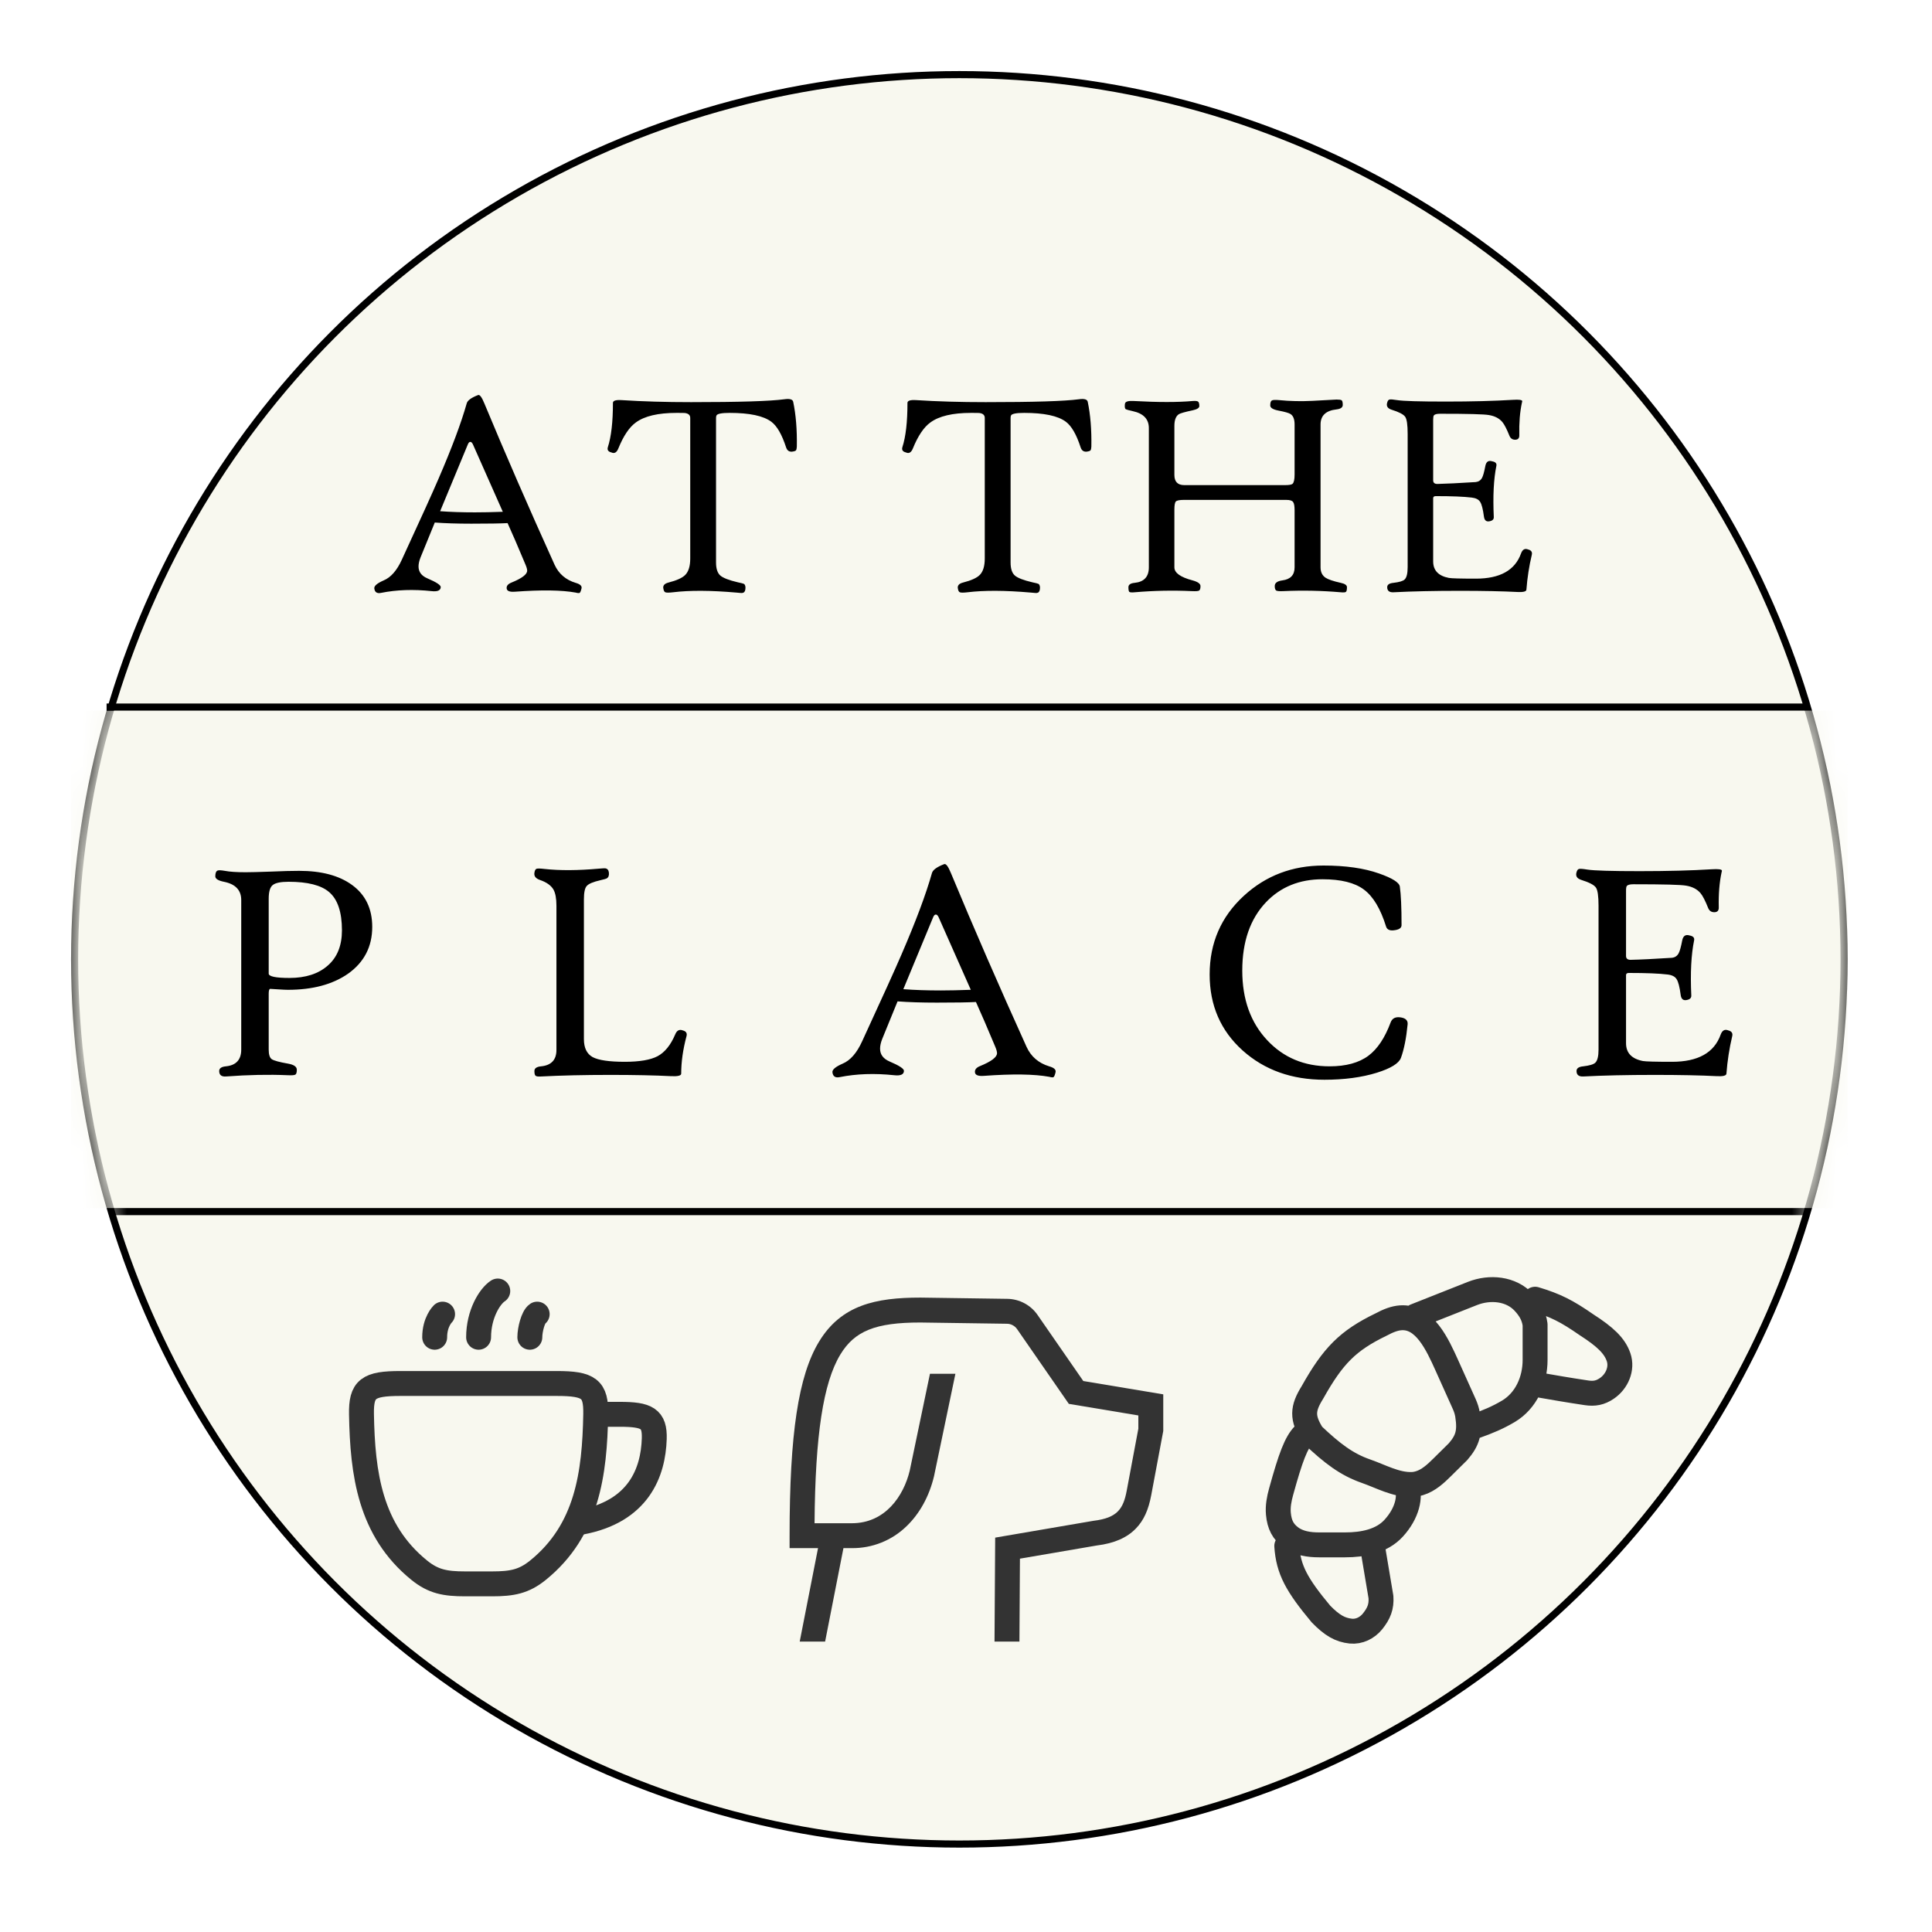<svg width="87" height="87" viewBox="0 0 87 87" fill="none" xmlns="http://www.w3.org/2000/svg">
<g filter="url(#filter0_d_61_38)">
<circle cx="40" cy="40" r="39.84" fill="#F8F8EF" stroke="black" stroke-width="0.32"/>
<g clip-path="url(#clip0_61_38)">
<path d="M23.791 60.488H24.708C25.929 60.488 26.291 60.672 26.262 61.588C26.214 63.103 25.564 64.864 22.967 65.347" stroke="#333333" stroke-width="1.122" stroke-linecap="round" stroke-linejoin="round"/>
<path d="M19.215 54.936C18.854 55.171 18.352 55.977 18.352 57.018M16.73 55.977C16.73 55.977 16.374 56.324 16.374 57.018M20.99 55.977C20.81 56.095 20.659 56.671 20.659 57.018M15.679 67.508C13.454 65.707 13.126 63.153 13.078 60.488C13.057 59.337 13.374 59.1 14.83 59.1H21.873C23.329 59.1 23.647 59.337 23.626 60.488C23.577 63.153 23.25 65.707 21.025 67.508C20.392 68.021 19.858 68.123 18.958 68.123H17.746C16.846 68.123 16.312 68.021 15.679 67.508Z" stroke="#333333" stroke-width="1.122" stroke-linecap="round" stroke-linejoin="round"/>
</g>
<mask id="mask0_61_38" style="mask-type:alpha" maskUnits="userSpaceOnUse" x="0" y="0" width="80" height="80">
<circle cx="40" cy="40" r="39.84" fill="#D9D9D9" stroke="black" stroke-width="0.32"/>
</mask>
<g mask="url(#mask0_61_38)">
<rect y="28.8" width="80" height="22.4" fill="#F8F8EF"/>
<line x1="1.92" y1="51.36" x2="78.08" y2="51.36" stroke="black" stroke-width="0.32"/>
<path d="M13.562 38.539C13.562 39.429 13.198 40.133 12.472 40.648C11.778 41.131 10.876 41.372 9.765 41.372C9.676 41.372 9.526 41.365 9.315 41.351C9.109 41.337 8.994 41.33 8.97 41.33C8.924 41.33 8.9 41.403 8.9 41.548V44.065C8.9 44.286 8.945 44.429 9.034 44.494C9.127 44.56 9.376 44.628 9.779 44.698C10.037 44.745 10.166 44.836 10.166 44.972C10.166 45.09 10.145 45.162 10.102 45.19C10.06 45.218 9.943 45.228 9.751 45.218C8.902 45.181 7.977 45.2 6.974 45.275C6.772 45.289 6.671 45.207 6.671 45.029C6.671 44.907 6.772 44.836 6.974 44.818C7.433 44.771 7.663 44.52 7.663 44.065V37.329C7.663 36.884 7.402 36.61 6.882 36.507C6.624 36.455 6.495 36.373 6.495 36.261C6.495 36.115 6.531 36.029 6.601 36.001C6.648 35.982 6.756 35.986 6.924 36.015C7.14 36.057 7.452 36.078 7.859 36.078C8.066 36.078 8.436 36.069 8.97 36.05C9.509 36.026 9.943 36.015 10.271 36.015C11.274 36.015 12.066 36.225 12.648 36.647C13.257 37.088 13.562 37.718 13.562 38.539ZM12.198 38.694C12.198 37.873 12.006 37.299 11.621 36.971C11.26 36.661 10.651 36.507 9.793 36.507C9.442 36.507 9.205 36.556 9.083 36.654C8.961 36.748 8.9 36.954 8.9 37.273V40.641C8.9 40.772 9.212 40.838 9.835 40.838C10.562 40.838 11.136 40.653 11.558 40.282C11.985 39.912 12.198 39.383 12.198 38.694ZM27.714 43.461C27.554 44.061 27.475 44.623 27.475 45.148C27.475 45.237 27.325 45.275 27.025 45.261C26.284 45.223 25.368 45.204 24.276 45.204C23.113 45.204 22.077 45.228 21.168 45.275C21.032 45.284 20.947 45.272 20.915 45.24C20.882 45.211 20.865 45.141 20.865 45.029C20.865 44.907 20.966 44.836 21.168 44.818C21.627 44.771 21.857 44.525 21.857 44.079V37.59C21.857 37.261 21.812 37.018 21.723 36.858C21.615 36.671 21.409 36.526 21.104 36.422C20.922 36.357 20.842 36.251 20.865 36.106C20.879 36.003 20.91 35.942 20.957 35.923C21.004 35.904 21.125 35.907 21.322 35.93C22.007 36.005 22.822 36.001 23.769 35.916C23.938 35.902 24.034 35.897 24.058 35.902C24.151 35.916 24.205 35.979 24.219 36.092C24.233 36.218 24.203 36.305 24.128 36.352C24.1 36.371 24.004 36.399 23.84 36.436C23.511 36.511 23.305 36.598 23.221 36.697C23.136 36.79 23.094 36.992 23.094 37.301V43.594C23.094 43.988 23.226 44.258 23.488 44.403C23.755 44.544 24.238 44.614 24.936 44.614C25.602 44.614 26.094 44.529 26.413 44.361C26.736 44.187 26.999 43.864 27.201 43.39C27.276 43.203 27.39 43.14 27.545 43.2C27.695 43.238 27.751 43.325 27.714 43.461ZM44.334 45.078C44.306 45.204 44.275 45.279 44.242 45.303C44.214 45.322 44.148 45.317 44.045 45.289C43.375 45.167 42.395 45.153 41.106 45.247C40.863 45.265 40.729 45.218 40.706 45.106C40.682 44.975 40.76 44.874 40.938 44.804C41.444 44.597 41.697 44.405 41.697 44.227C41.697 44.157 41.669 44.056 41.613 43.925C41.266 43.095 40.977 42.427 40.748 41.921C40.415 41.94 39.829 41.949 38.99 41.949C38.296 41.949 37.706 41.93 37.218 41.893C37.054 42.296 36.824 42.858 36.529 43.58C36.463 43.744 36.431 43.892 36.431 44.023C36.431 44.286 36.574 44.478 36.859 44.6C37.3 44.787 37.516 44.93 37.506 45.029C37.497 45.188 37.349 45.251 37.063 45.218C36.182 45.125 35.367 45.153 34.617 45.303C34.42 45.345 34.309 45.275 34.286 45.092C34.267 44.97 34.42 44.839 34.743 44.698C35.09 44.553 35.383 44.218 35.622 43.693C36.536 41.71 37.127 40.407 37.394 39.783C38.041 38.288 38.498 37.067 38.765 36.12C38.802 35.975 38.988 35.839 39.32 35.712C39.4 35.684 39.501 35.82 39.623 36.12C40.635 38.557 41.77 41.164 43.026 43.939C43.227 44.379 43.567 44.672 44.045 44.818C44.261 44.879 44.357 44.965 44.334 45.078ZM40.516 41.372C40.206 40.669 39.724 39.579 39.067 38.103C39.03 38.023 38.988 37.983 38.941 37.983C38.894 37.983 38.854 38.023 38.821 38.103L37.478 41.344C37.98 41.382 38.542 41.401 39.166 41.401C39.55 41.401 40 41.391 40.516 41.372ZM60.187 42.926C60.126 43.55 60.026 44.054 59.885 44.438C59.791 44.686 59.43 44.909 58.802 45.106C58.118 45.317 57.33 45.422 56.44 45.422C54.968 45.422 53.742 44.984 52.762 44.108C51.768 43.217 51.272 42.075 51.272 40.683C51.272 39.263 51.785 38.082 52.811 37.14C53.8 36.23 54.996 35.776 56.397 35.776C57.391 35.776 58.225 35.895 58.901 36.134C59.501 36.345 59.812 36.542 59.836 36.725C59.887 37.081 59.913 37.66 59.913 38.461C59.913 38.593 59.793 38.67 59.554 38.694C59.372 38.712 59.259 38.656 59.217 38.525C58.968 37.723 58.636 37.168 58.218 36.858C57.806 36.549 57.185 36.394 56.355 36.394C55.315 36.394 54.466 36.739 53.81 37.428C53.097 38.178 52.741 39.204 52.741 40.508C52.741 41.801 53.116 42.847 53.866 43.644C54.597 44.426 55.532 44.818 56.672 44.818C57.412 44.818 57.996 44.658 58.422 44.34C58.83 44.035 59.163 43.536 59.421 42.842C59.496 42.64 59.664 42.568 59.927 42.624C60.114 42.666 60.201 42.767 60.187 42.926ZM74.803 43.461C74.672 44.019 74.585 44.581 74.543 45.148C74.538 45.237 74.395 45.275 74.114 45.261C73.383 45.223 72.45 45.204 71.316 45.204C70.069 45.204 68.995 45.228 68.095 45.275C67.894 45.284 67.793 45.202 67.793 45.029C67.793 44.907 67.894 44.836 68.095 44.818C68.377 44.785 68.557 44.731 68.637 44.656C68.735 44.562 68.784 44.365 68.784 44.065V37.59C68.784 37.154 68.745 36.879 68.665 36.767C68.585 36.65 68.365 36.535 68.004 36.422C67.812 36.361 67.742 36.247 67.793 36.078C67.817 35.989 67.854 35.94 67.906 35.93C67.952 35.916 68.077 35.925 68.278 35.958C68.578 36.005 69.361 36.029 70.627 36.029C71.888 36.029 72.973 36.001 73.882 35.944C74.187 35.925 74.339 35.947 74.339 36.008C74.339 36.031 74.334 36.054 74.325 36.078C74.227 36.537 74.184 37.065 74.198 37.66C74.203 37.805 74.135 37.878 73.995 37.878C73.863 37.878 73.772 37.815 73.72 37.688C73.589 37.36 73.474 37.137 73.376 37.02C73.226 36.842 73.01 36.729 72.729 36.682C72.504 36.64 71.712 36.619 70.352 36.619C70.198 36.619 70.099 36.645 70.057 36.697C70.034 36.725 70.022 36.795 70.022 36.907V39.847C70.022 39.964 70.09 40.022 70.226 40.022C70.657 40.013 71.276 39.983 72.082 39.931C72.223 39.917 72.326 39.849 72.391 39.727C72.443 39.633 72.497 39.439 72.553 39.144C72.595 38.942 72.706 38.869 72.884 38.925C73.043 38.954 73.111 39.026 73.088 39.144C72.956 39.781 72.914 40.611 72.961 41.633C72.966 41.745 72.888 41.813 72.729 41.836C72.588 41.855 72.506 41.778 72.483 41.604C72.436 41.243 72.375 41.007 72.3 40.894C72.23 40.777 72.094 40.707 71.892 40.683C71.508 40.636 70.927 40.613 70.148 40.613C70.064 40.613 70.022 40.646 70.022 40.711V43.777C70.022 44.213 70.275 44.48 70.781 44.579C70.908 44.602 71.346 44.614 72.096 44.614C73.263 44.614 73.992 44.206 74.283 43.39C74.353 43.198 74.468 43.135 74.627 43.2C74.777 43.238 74.836 43.325 74.803 43.461Z" fill="black"/>
</g>
<path d="M55.515 61.408C55.164 61.761 54.916 62.431 54.491 63.969C54.401 64.294 54.336 64.631 54.367 64.967C54.413 65.465 54.582 65.774 54.921 66.028C55.281 66.3 55.749 66.367 56.201 66.367H57.37C58.176 66.367 59.021 66.207 59.561 65.614C60.175 64.94 60.335 64.191 60.142 63.697M60.529 56.066L63.106 55.046C63.894 54.735 64.841 54.825 65.415 55.443C65.694 55.743 65.873 56.048 65.927 56.448V58.035C65.927 58.961 65.527 59.875 64.724 60.353C64.264 60.626 63.818 60.818 63.227 61.026M65.927 59.137C66.833 59.294 67.342 59.385 68.241 59.52C68.594 59.572 68.857 59.524 69.152 59.325C69.61 59.018 69.865 58.433 69.686 57.914C69.511 57.403 69.086 56.997 68.241 56.455C67.354 55.839 66.847 55.582 65.927 55.305M54.744 66.417C54.816 67.485 55.188 68.166 56.286 69.483C56.783 69.991 57.146 70.2 57.627 70.251C58.004 70.29 58.37 70.107 58.607 69.813C58.897 69.451 59.014 69.153 58.986 68.717L58.6 66.417M55.901 59.5C56.829 57.846 57.497 57.169 58.986 56.448C59.325 56.265 59.609 56.16 59.878 56.142C60.949 56.069 61.525 57.331 61.961 58.301L62.737 60.027C62.807 60.184 62.861 60.348 62.887 60.517C63.008 61.285 62.89 61.67 62.456 62.171L61.751 62.868C61.451 63.165 61.131 63.464 60.726 63.588C60.611 63.624 60.502 63.643 60.393 63.648C59.672 63.675 58.995 63.288 58.315 63.05C57.443 62.747 56.799 62.258 55.901 61.408C55.422 60.65 55.445 60.231 55.901 59.5Z" stroke="#333333" stroke-width="1.122" stroke-linecap="round" stroke-linejoin="round"/>
<path d="M22.988 23.288C22.962 23.405 22.933 23.475 22.903 23.497C22.877 23.514 22.816 23.51 22.72 23.484C22.097 23.371 21.187 23.358 19.99 23.445C19.764 23.462 19.64 23.419 19.618 23.314C19.596 23.192 19.668 23.099 19.834 23.033C20.304 22.842 20.539 22.663 20.539 22.498C20.539 22.432 20.513 22.339 20.46 22.217C20.138 21.446 19.87 20.826 19.657 20.356C19.348 20.373 18.804 20.382 18.024 20.382C17.38 20.382 16.832 20.364 16.379 20.33C16.227 20.704 16.013 21.226 15.739 21.897C15.678 22.049 15.647 22.186 15.647 22.308C15.647 22.552 15.78 22.731 16.046 22.844C16.455 23.018 16.655 23.151 16.647 23.242C16.638 23.39 16.501 23.449 16.235 23.419C15.417 23.331 14.659 23.358 13.963 23.497C13.78 23.536 13.677 23.471 13.656 23.301C13.638 23.188 13.78 23.066 14.08 22.935C14.402 22.8 14.674 22.489 14.896 22.001C15.745 20.16 16.294 18.95 16.542 18.37C17.143 16.982 17.567 15.848 17.816 14.968C17.85 14.833 18.022 14.707 18.331 14.589C18.405 14.563 18.499 14.69 18.612 14.968C19.553 17.232 20.606 19.653 21.773 22.23C21.96 22.639 22.276 22.911 22.72 23.046C22.92 23.103 23.009 23.183 22.988 23.288ZM19.442 19.846C19.154 19.193 18.706 18.181 18.096 16.81C18.061 16.736 18.022 16.699 17.979 16.699C17.935 16.699 17.898 16.736 17.868 16.81L16.62 19.82C17.086 19.855 17.609 19.872 18.188 19.872C18.545 19.872 18.963 19.864 19.442 19.846ZM32.682 16.908C32.678 16.986 32.667 17.04 32.649 17.071C32.636 17.097 32.593 17.117 32.519 17.13C32.358 17.165 32.251 17.104 32.199 16.947C32.011 16.368 31.79 15.982 31.533 15.791C31.176 15.525 30.551 15.393 29.658 15.393C29.297 15.393 29.099 15.432 29.064 15.51C29.051 15.536 29.044 15.573 29.044 15.621V22.132C29.044 22.411 29.11 22.607 29.24 22.72C29.371 22.829 29.63 22.929 30.018 23.02C30.183 23.055 30.277 23.079 30.298 23.092C30.359 23.131 30.381 23.214 30.364 23.34C30.351 23.44 30.303 23.495 30.22 23.503C30.211 23.508 30.122 23.501 29.952 23.484C28.803 23.384 27.854 23.379 27.105 23.471C26.927 23.492 26.811 23.492 26.759 23.471C26.715 23.449 26.687 23.397 26.674 23.314C26.639 23.175 26.715 23.081 26.902 23.033C27.277 22.937 27.529 22.822 27.66 22.687C27.808 22.535 27.882 22.289 27.882 21.949V15.621C27.882 15.495 27.804 15.421 27.647 15.399C27.63 15.395 27.501 15.393 27.262 15.393C26.434 15.393 25.825 15.536 25.433 15.824C25.137 16.037 24.874 16.429 24.643 16.999C24.569 17.178 24.467 17.236 24.336 17.175C24.188 17.14 24.134 17.06 24.173 16.934C24.325 16.464 24.401 15.8 24.401 14.942C24.401 14.842 24.534 14.8 24.8 14.818C25.74 14.879 26.781 14.909 27.921 14.909C30.081 14.909 31.48 14.866 32.12 14.779C32.364 14.744 32.497 14.783 32.519 14.896C32.641 15.475 32.695 16.146 32.682 16.908ZM45.945 16.908C45.941 16.986 45.93 17.04 45.912 17.071C45.899 17.097 45.856 17.117 45.782 17.13C45.621 17.165 45.514 17.104 45.462 16.947C45.275 16.368 45.053 15.982 44.796 15.791C44.439 15.525 43.814 15.393 42.922 15.393C42.56 15.393 42.362 15.432 42.327 15.51C42.314 15.536 42.308 15.573 42.308 15.621V22.132C42.308 22.411 42.373 22.607 42.504 22.72C42.634 22.829 42.893 22.929 43.281 23.02C43.446 23.055 43.54 23.079 43.562 23.092C43.622 23.131 43.644 23.214 43.627 23.34C43.614 23.44 43.566 23.495 43.483 23.503C43.474 23.508 43.385 23.501 43.215 23.484C42.066 23.384 41.117 23.379 40.368 23.471C40.19 23.492 40.074 23.492 40.022 23.471C39.978 23.449 39.95 23.397 39.937 23.314C39.902 23.175 39.978 23.081 40.166 23.033C40.54 22.937 40.793 22.822 40.923 22.687C41.071 22.535 41.145 22.289 41.145 21.949V15.621C41.145 15.495 41.067 15.421 40.91 15.399C40.893 15.395 40.764 15.393 40.525 15.393C39.698 15.393 39.088 15.536 38.696 15.824C38.4 16.037 38.137 16.429 37.906 16.999C37.832 17.178 37.73 17.236 37.599 17.175C37.451 17.14 37.397 17.06 37.436 16.934C37.588 16.464 37.664 15.8 37.664 14.942C37.664 14.842 37.797 14.8 38.063 14.818C39.003 14.879 40.044 14.909 41.184 14.909C43.344 14.909 44.743 14.866 45.383 14.779C45.627 14.744 45.76 14.783 45.782 14.896C45.904 15.475 45.958 16.146 45.945 16.908ZM57.455 23.242C57.455 23.355 57.44 23.425 57.409 23.451C57.383 23.477 57.305 23.484 57.174 23.471C56.321 23.397 55.461 23.379 54.594 23.419C54.425 23.427 54.316 23.419 54.268 23.392C54.224 23.362 54.203 23.294 54.203 23.19C54.203 23.051 54.318 22.966 54.549 22.935C54.914 22.887 55.097 22.691 55.097 22.348V19.781C55.097 19.594 55.076 19.47 55.032 19.409C54.989 19.343 54.886 19.311 54.725 19.311H50.108C49.916 19.311 49.797 19.335 49.749 19.383C49.705 19.431 49.684 19.555 49.684 19.755V22.348C49.684 22.596 49.956 22.792 50.5 22.935C50.739 23 50.859 23.085 50.859 23.19C50.859 23.299 50.84 23.366 50.8 23.392C50.761 23.419 50.652 23.427 50.474 23.419C49.607 23.379 48.748 23.397 47.894 23.471C47.764 23.484 47.683 23.477 47.653 23.451C47.627 23.425 47.614 23.355 47.614 23.242C47.614 23.129 47.707 23.064 47.894 23.046C48.321 23.003 48.534 22.77 48.534 22.348V16.078C48.534 15.673 48.293 15.419 47.809 15.314C47.635 15.275 47.531 15.247 47.496 15.229C47.465 15.207 47.45 15.16 47.45 15.086C47.45 15.029 47.455 14.988 47.463 14.962C47.489 14.879 47.618 14.844 47.849 14.857C48.95 14.918 49.838 14.918 50.513 14.857C50.635 14.848 50.713 14.857 50.748 14.883C50.787 14.909 50.807 14.977 50.807 15.086C50.807 15.168 50.709 15.232 50.513 15.275C50.165 15.349 49.956 15.408 49.886 15.451C49.751 15.538 49.684 15.715 49.684 15.98V18.188C49.684 18.492 49.832 18.645 50.128 18.645H54.673C54.851 18.645 54.962 18.625 55.006 18.586C55.067 18.529 55.097 18.388 55.097 18.162V15.915C55.097 15.68 55.036 15.523 54.914 15.445C54.845 15.397 54.662 15.345 54.366 15.288C54.122 15.24 54 15.164 54 15.059C54 14.942 54.022 14.868 54.066 14.838C54.109 14.807 54.222 14.8 54.405 14.818C54.888 14.866 55.385 14.877 55.894 14.851C56.255 14.833 56.619 14.813 56.985 14.792C57.107 14.792 57.183 14.803 57.213 14.824C57.248 14.846 57.266 14.916 57.266 15.033C57.266 15.147 57.172 15.214 56.985 15.236C56.506 15.288 56.266 15.514 56.266 15.915V22.348C56.266 22.561 56.343 22.718 56.495 22.818C56.617 22.896 56.843 22.972 57.174 23.046C57.361 23.085 57.455 23.151 57.455 23.242ZM65.778 21.786C65.656 22.304 65.575 22.826 65.536 23.353C65.532 23.436 65.399 23.471 65.138 23.458C64.459 23.423 63.592 23.405 62.539 23.405C61.381 23.405 60.384 23.427 59.548 23.471C59.361 23.479 59.267 23.403 59.267 23.242C59.267 23.129 59.361 23.064 59.548 23.046C59.809 23.016 59.977 22.966 60.051 22.896C60.142 22.809 60.188 22.626 60.188 22.348V16.333C60.188 15.928 60.151 15.673 60.077 15.569C60.003 15.46 59.798 15.353 59.463 15.249C59.284 15.192 59.219 15.086 59.267 14.929C59.289 14.846 59.324 14.8 59.371 14.792C59.415 14.779 59.53 14.787 59.718 14.818C59.996 14.861 60.723 14.883 61.899 14.883C63.07 14.883 64.078 14.857 64.922 14.805C65.205 14.787 65.347 14.807 65.347 14.864C65.347 14.885 65.342 14.907 65.334 14.929C65.242 15.356 65.203 15.845 65.216 16.398C65.221 16.533 65.157 16.601 65.027 16.601C64.905 16.601 64.82 16.542 64.772 16.424C64.65 16.12 64.543 15.913 64.452 15.804C64.313 15.639 64.112 15.534 63.851 15.491C63.642 15.451 62.907 15.432 61.644 15.432C61.5 15.432 61.409 15.456 61.37 15.504C61.348 15.53 61.337 15.595 61.337 15.7V18.429C61.337 18.538 61.4 18.593 61.526 18.593C61.927 18.584 62.502 18.555 63.251 18.508C63.381 18.494 63.477 18.431 63.538 18.318C63.586 18.231 63.636 18.05 63.688 17.776C63.727 17.589 63.83 17.521 63.995 17.574C64.143 17.6 64.206 17.667 64.184 17.776C64.062 18.368 64.023 19.139 64.067 20.088C64.071 20.192 63.999 20.256 63.851 20.277C63.721 20.295 63.645 20.223 63.623 20.062C63.579 19.727 63.523 19.507 63.453 19.402C63.388 19.293 63.261 19.228 63.074 19.206C62.717 19.163 62.177 19.141 61.455 19.141C61.376 19.141 61.337 19.172 61.337 19.233V22.08C61.337 22.485 61.572 22.733 62.042 22.824C62.16 22.846 62.567 22.857 63.264 22.857C64.348 22.857 65.025 22.478 65.294 21.721C65.36 21.542 65.466 21.483 65.615 21.544C65.754 21.579 65.808 21.66 65.778 21.786Z" fill="black"/>
<g clip-path="url(#clip1_61_38)">
<path d="M45.582 58.989L43.522 56.013C43.37 55.793 43.167 55.612 42.93 55.486C42.694 55.36 42.431 55.292 42.163 55.288L38.253 55.232H38.245C36.227 55.232 34.678 55.57 33.681 57.218C32.752 58.751 32.356 61.364 32.356 65.954V66.514H33.637L32.812 70.721H33.956L34.781 66.514H35.16C36.076 66.523 36.959 66.17 37.617 65.533C38.212 64.964 38.642 64.184 38.859 63.28L38.861 63.272L39.823 58.662H38.677L37.766 63.026C37.489 64.172 36.66 65.393 35.16 65.393H33.48C33.51 61.422 33.872 59.068 34.64 57.798C35.285 56.733 36.228 56.354 38.241 56.354L42.147 56.41C42.236 56.411 42.324 56.434 42.403 56.476C42.481 56.518 42.549 56.578 42.6 56.651L44.93 60.017L48.061 60.539V61.134L47.539 63.918C47.385 64.74 47.121 65.154 46.041 65.283L41.614 66.041L41.584 70.721H42.706L42.729 66.988L46.19 66.395C46.973 66.299 47.552 66.046 47.957 65.623C48.304 65.262 48.515 64.8 48.642 64.125L49.183 61.238V59.589L45.582 58.989Z" fill="#333333"/>
</g>
<line x1="1.6" y1="28.64" x2="78.08" y2="28.64" stroke="black" stroke-width="0.32"/>
</g>
<defs>
<filter id="filter0_d_61_38" x="0" y="0" width="86.4" height="86.4" filterUnits="userSpaceOnUse" color-interpolation-filters="sRGB">
<feFlood flood-opacity="0" result="BackgroundImageFix"/>
<feColorMatrix in="SourceAlpha" type="matrix" values="0 0 0 0 0 0 0 0 0 0 0 0 0 0 0 0 0 0 127 0" result="hardAlpha"/>
<feOffset dx="3.2" dy="3.2"/>
<feGaussianBlur stdDeviation="1.6"/>
<feComposite in2="hardAlpha" operator="out"/>
<feColorMatrix type="matrix" values="0 0 0 0 0 0 0 0 0 0 0 0 0 0 0 0 0 0 0.25 0"/>
<feBlend mode="normal" in2="BackgroundImageFix" result="effect1_dropShadow_61_38"/>
<feBlend mode="normal" in="SourceGraphic" in2="effect1_dropShadow_61_38" result="shape"/>
</filter>
<clipPath id="clip0_61_38">
<rect width="15.385" height="15.385" fill="white" transform="translate(11.795 53.333)"/>
</clipPath>
<clipPath id="clip1_61_38">
<rect width="17.949" height="17.949" fill="white" transform="translate(31.795 53.333)"/>
</clipPath>
</defs>
</svg>
